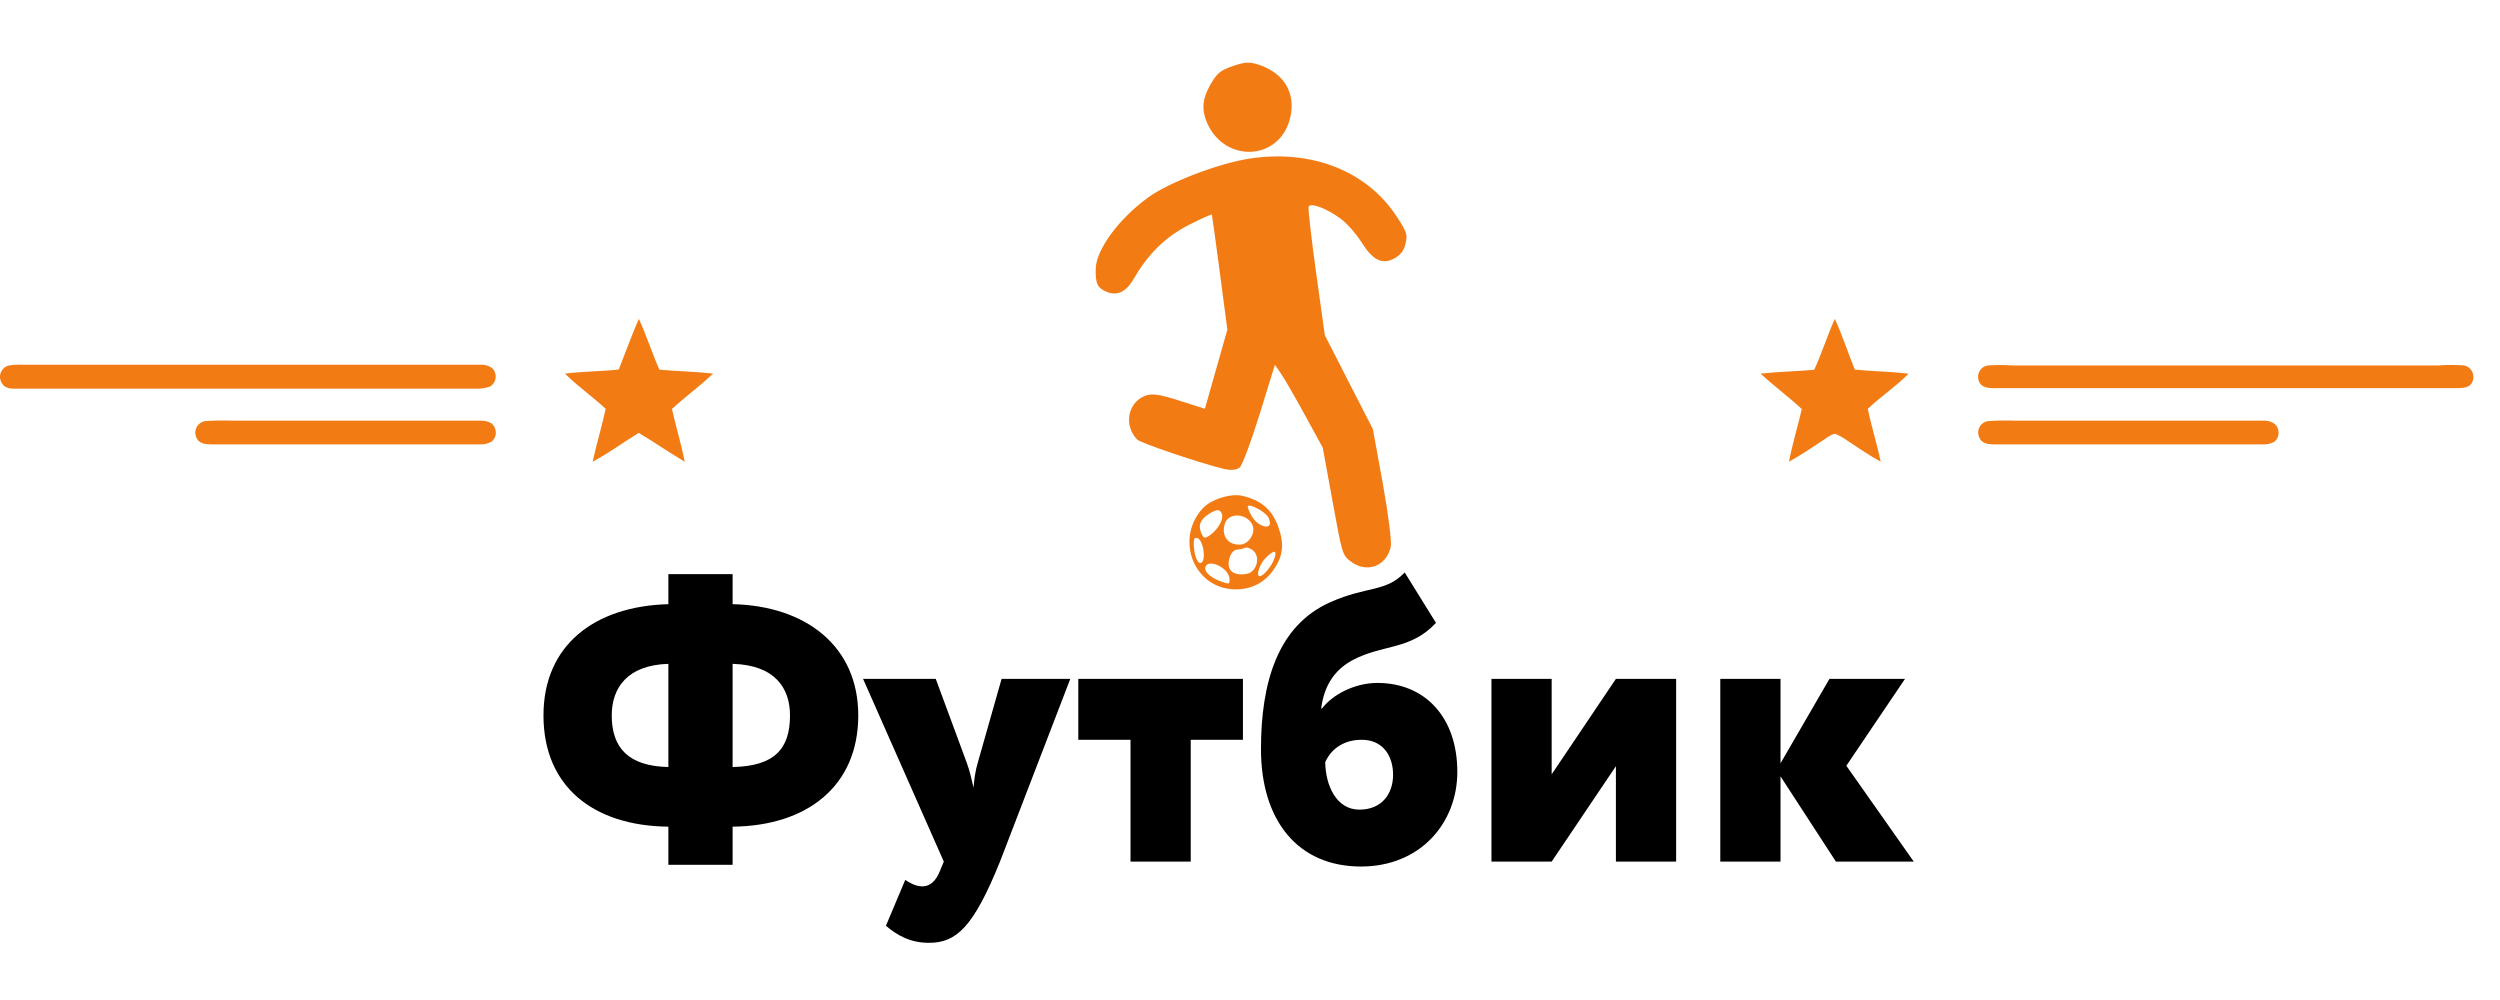 <svg width="150" height="60" viewBox="0 0 69 26" fill="none" xmlns="http://www.w3.org/2000/svg">
<path d="M18.447 23.069H20.22V22.016C22.281 21.995 23.688 20.895 23.688 18.946C23.688 17.029 22.236 15.92 20.22 15.875V15.046H18.447V15.875C16.408 15.931 15 17.007 15 18.946C15 20.907 16.374 21.995 18.447 22.016V23.069ZM21.804 18.946C21.804 19.865 21.383 20.347 20.22 20.37V17.522C21.404 17.556 21.804 18.206 21.804 18.946ZM16.884 18.946C16.884 18.184 17.316 17.556 18.447 17.522V20.37C17.36 20.347 16.884 19.854 16.884 18.946ZM29.54 17.937H27.644L26.991 20.235C26.913 20.492 26.89 20.716 26.869 20.94C26.813 20.706 26.769 20.482 26.68 20.246L25.827 17.937H23.821L26.049 22.98L25.938 23.249C25.837 23.496 25.682 23.664 25.461 23.664C25.262 23.664 25.084 23.552 24.985 23.485L24.452 24.75C24.74 24.998 25.107 25.222 25.638 25.222C26.402 25.222 26.869 24.785 27.6 22.98L29.54 17.937ZM29.761 19.618H31.202V22.98H32.864V19.618H34.305V17.937H29.761V19.618ZM38.77 15C38.248 15.55 37.728 15.371 36.72 15.819C35.256 16.468 34.803 18.049 34.803 19.875C34.803 21.848 35.822 23.116 37.562 23.116C39.202 23.116 40.222 21.916 40.222 20.503C40.222 18.99 39.324 18.049 38.017 18.049C37.385 18.049 36.775 18.374 36.487 18.755H36.465C36.542 18.128 36.831 17.69 37.329 17.421C38.172 16.973 38.925 17.152 39.633 16.391L38.77 15ZM36.576 20.235C36.752 19.842 37.119 19.618 37.583 19.618C38.172 19.618 38.449 20.066 38.449 20.582C38.449 21.098 38.149 21.546 37.518 21.546C36.886 21.546 36.586 20.884 36.576 20.235ZM42.826 22.98L44.599 20.347V22.98H46.261V17.937H44.599L42.826 20.571V17.937H41.164V22.98H42.826ZM47.48 22.98H49.142V20.627L50.671 22.98H52.82L50.959 20.335L52.578 17.937H50.493L49.142 20.267V17.937H47.48V22.98Z" fill="black"/>
<path d="M17.632 8C17.844 8.459 17.994 8.941 18.2 9.403C18.691 9.448 19.187 9.455 19.683 9.511C19.318 9.853 18.914 10.153 18.545 10.485C18.655 10.974 18.801 11.452 18.899 11.944C18.475 11.694 18.051 11.398 17.628 11.148C17.204 11.407 16.803 11.707 16.357 11.942C16.465 11.454 16.609 10.974 16.717 10.485C16.357 10.145 15.943 9.864 15.594 9.513C16.085 9.448 16.583 9.453 17.077 9.399C17.263 8.934 17.431 8.461 17.632 8Z" fill="#F37B13"/>
<path d="M50.073 9.406C50.285 8.943 50.435 8.461 50.641 8C50.852 8.459 51.003 8.936 51.193 9.401C51.685 9.453 52.183 9.451 52.676 9.515C52.331 9.866 51.907 10.143 51.551 10.485C51.653 10.976 51.806 11.452 51.907 11.942C51.592 11.771 51.295 11.565 50.996 11.368C50.888 11.289 50.771 11.222 50.647 11.171C50.57 11.19 50.498 11.224 50.435 11.272C50.088 11.503 49.744 11.739 49.376 11.944C49.469 11.454 49.617 10.976 49.73 10.49C49.363 10.149 48.956 9.847 48.59 9.513C49.081 9.457 49.577 9.451 50.073 9.406Z" fill="#F37B13"/>
<path d="M0.256 9.286C0.378 9.267 0.503 9.261 0.626 9.266C1.122 9.266 1.618 9.266 2.109 9.266C5.823 9.266 9.536 9.266 13.251 9.266C13.367 9.257 13.483 9.289 13.579 9.356C13.616 9.391 13.645 9.434 13.662 9.481C13.68 9.529 13.685 9.58 13.679 9.631C13.673 9.682 13.655 9.73 13.626 9.772C13.598 9.814 13.56 9.848 13.516 9.873C13.39 9.914 13.258 9.933 13.126 9.928C12.541 9.928 11.959 9.928 11.376 9.928C7.735 9.928 4.092 9.928 0.449 9.928C0.313 9.928 0.141 9.928 0.059 9.787C0.028 9.743 0.009 9.692 0.002 9.639C-0.004 9.586 0.003 9.532 0.022 9.482C0.042 9.432 0.074 9.388 0.114 9.354C0.155 9.319 0.204 9.296 0.256 9.286Z" fill="#F37B13"/>
<path d="M54.873 9.286C55.099 9.272 55.325 9.272 55.551 9.286H67.305C67.539 9.268 67.774 9.268 68.008 9.286C68.059 9.296 68.106 9.318 68.147 9.351C68.187 9.384 68.219 9.426 68.24 9.474C68.26 9.522 68.269 9.574 68.266 9.627C68.263 9.679 68.247 9.729 68.22 9.774C68.148 9.894 67.995 9.905 67.873 9.913C63.587 9.913 59.303 9.913 55.02 9.913C54.873 9.913 54.687 9.892 54.623 9.736C54.603 9.69 54.593 9.64 54.595 9.589C54.597 9.539 54.611 9.49 54.635 9.446C54.66 9.402 54.694 9.365 54.735 9.337C54.776 9.309 54.824 9.291 54.873 9.286Z" fill="#F37B13"/>
<path d="M5.671 10.822C5.926 10.804 6.182 10.801 6.438 10.811C8.711 10.811 10.982 10.811 13.255 10.811C13.361 10.805 13.467 10.83 13.56 10.882C13.598 10.911 13.629 10.949 13.65 10.992C13.672 11.035 13.684 11.082 13.685 11.13C13.687 11.178 13.678 11.226 13.658 11.27C13.639 11.314 13.611 11.354 13.575 11.385C13.478 11.441 13.368 11.469 13.257 11.465C10.778 11.465 8.3 11.465 5.823 11.465C5.677 11.465 5.491 11.443 5.425 11.287C5.402 11.241 5.39 11.19 5.39 11.138C5.391 11.086 5.404 11.035 5.428 10.989C5.452 10.944 5.487 10.905 5.529 10.876C5.571 10.846 5.62 10.828 5.671 10.822Z" fill="#F37B13"/>
<path d="M54.873 10.822C55.129 10.804 55.385 10.801 55.64 10.811C57.911 10.811 60.184 10.811 62.456 10.811C62.572 10.801 62.688 10.833 62.784 10.901C62.817 10.932 62.844 10.969 62.862 11.011C62.88 11.053 62.889 11.098 62.889 11.143C62.889 11.189 62.88 11.234 62.862 11.275C62.844 11.317 62.817 11.355 62.784 11.385C62.688 11.443 62.577 11.47 62.466 11.465C59.987 11.465 57.509 11.465 55.03 11.465C54.884 11.465 54.697 11.443 54.634 11.285C54.61 11.239 54.598 11.188 54.598 11.137C54.597 11.086 54.61 11.035 54.633 10.99C54.657 10.944 54.691 10.905 54.733 10.876C54.775 10.847 54.823 10.828 54.873 10.822Z" fill="#F37B13"/>
<path fill-rule="evenodd" clip-rule="evenodd" d="M33.464 1.44C33.188 1.883 33.147 2.198 33.315 2.588C33.792 3.693 35.271 3.646 35.592 2.516C35.783 1.844 35.494 1.275 34.832 1.019C34.527 0.902 34.388 0.901 34.052 1.014C33.716 1.128 33.611 1.204 33.464 1.44ZM31.677 4.658C30.869 5.252 30.259 6.084 30.242 6.615C30.23 7.025 30.291 7.152 30.552 7.258C30.84 7.374 31.083 7.255 31.292 6.894C31.692 6.202 32.173 5.733 32.818 5.405C33.157 5.233 33.44 5.106 33.447 5.124C33.455 5.141 33.554 5.863 33.668 6.727L33.875 8.3L33.565 9.391L33.255 10.482L32.543 10.255C31.981 10.075 31.777 10.05 31.581 10.134C31.117 10.335 31.017 10.951 31.386 11.332C31.479 11.428 33.157 11.995 33.779 12.141C33.979 12.188 34.134 12.173 34.218 12.1C34.289 12.038 34.536 11.375 34.767 10.628L35.187 9.27L35.351 9.505C35.441 9.634 35.738 10.148 36.011 10.647L36.508 11.555L36.779 13.039C37.048 14.517 37.051 14.524 37.29 14.703C37.729 15.03 38.269 14.826 38.385 14.29C38.414 14.155 38.315 13.369 38.165 12.545L37.893 11.047L37.229 9.75L36.565 8.452L36.325 6.729C36.194 5.782 36.1 4.962 36.117 4.909C36.16 4.78 36.613 4.948 37.005 5.238C37.174 5.363 37.427 5.648 37.567 5.871C37.889 6.385 38.146 6.514 38.481 6.334C38.653 6.241 38.749 6.115 38.793 5.925C38.851 5.671 38.833 5.614 38.557 5.188C37.74 3.926 36.211 3.318 34.501 3.575C33.64 3.704 32.248 4.237 31.677 4.658ZM33.179 13.247C32.443 14.079 32.935 15.389 34.011 15.463C34.461 15.495 34.854 15.321 35.111 14.978C35.412 14.575 35.459 14.245 35.283 13.747C35.117 13.273 34.818 13.012 34.298 12.887C33.964 12.807 33.411 12.985 33.179 13.247ZM33.37 13.383C33.129 13.536 33.063 13.698 33.154 13.911C33.223 14.07 33.255 14.076 33.417 13.954C33.634 13.791 33.781 13.513 33.722 13.376C33.667 13.247 33.581 13.249 33.37 13.383ZM34.441 13.209C34.52 13.452 34.646 13.619 34.813 13.697C35.013 13.791 35.105 13.702 35.017 13.498C34.939 13.316 34.387 13.039 34.441 13.209ZM33.809 13.644C33.693 13.989 33.902 14.264 34.252 14.229C34.477 14.206 34.659 13.901 34.57 13.695C34.428 13.366 33.913 13.332 33.809 13.644ZM32.948 14.248C32.964 14.575 33.073 14.809 33.17 14.722C33.289 14.615 33.204 14.116 33.057 14.056C32.968 14.021 32.94 14.071 32.948 14.248ZM33.944 14.571C33.827 14.92 34.012 15.105 34.411 15.039C34.67 14.995 34.793 14.607 34.608 14.416C34.532 14.337 34.421 14.294 34.361 14.32C34.302 14.346 34.198 14.369 34.131 14.371C34.064 14.374 33.98 14.464 33.944 14.571ZM33.264 14.876C33.247 14.999 33.44 15.159 33.725 15.258C33.932 15.33 33.941 15.326 33.934 15.175C33.92 14.861 33.305 14.586 33.264 14.876ZM34.919 14.614C34.776 14.76 34.67 15.066 34.751 15.099C34.843 15.136 35.099 14.84 35.176 14.607C35.256 14.368 35.157 14.37 34.919 14.614Z" fill="#F37B13"/>
</svg>
